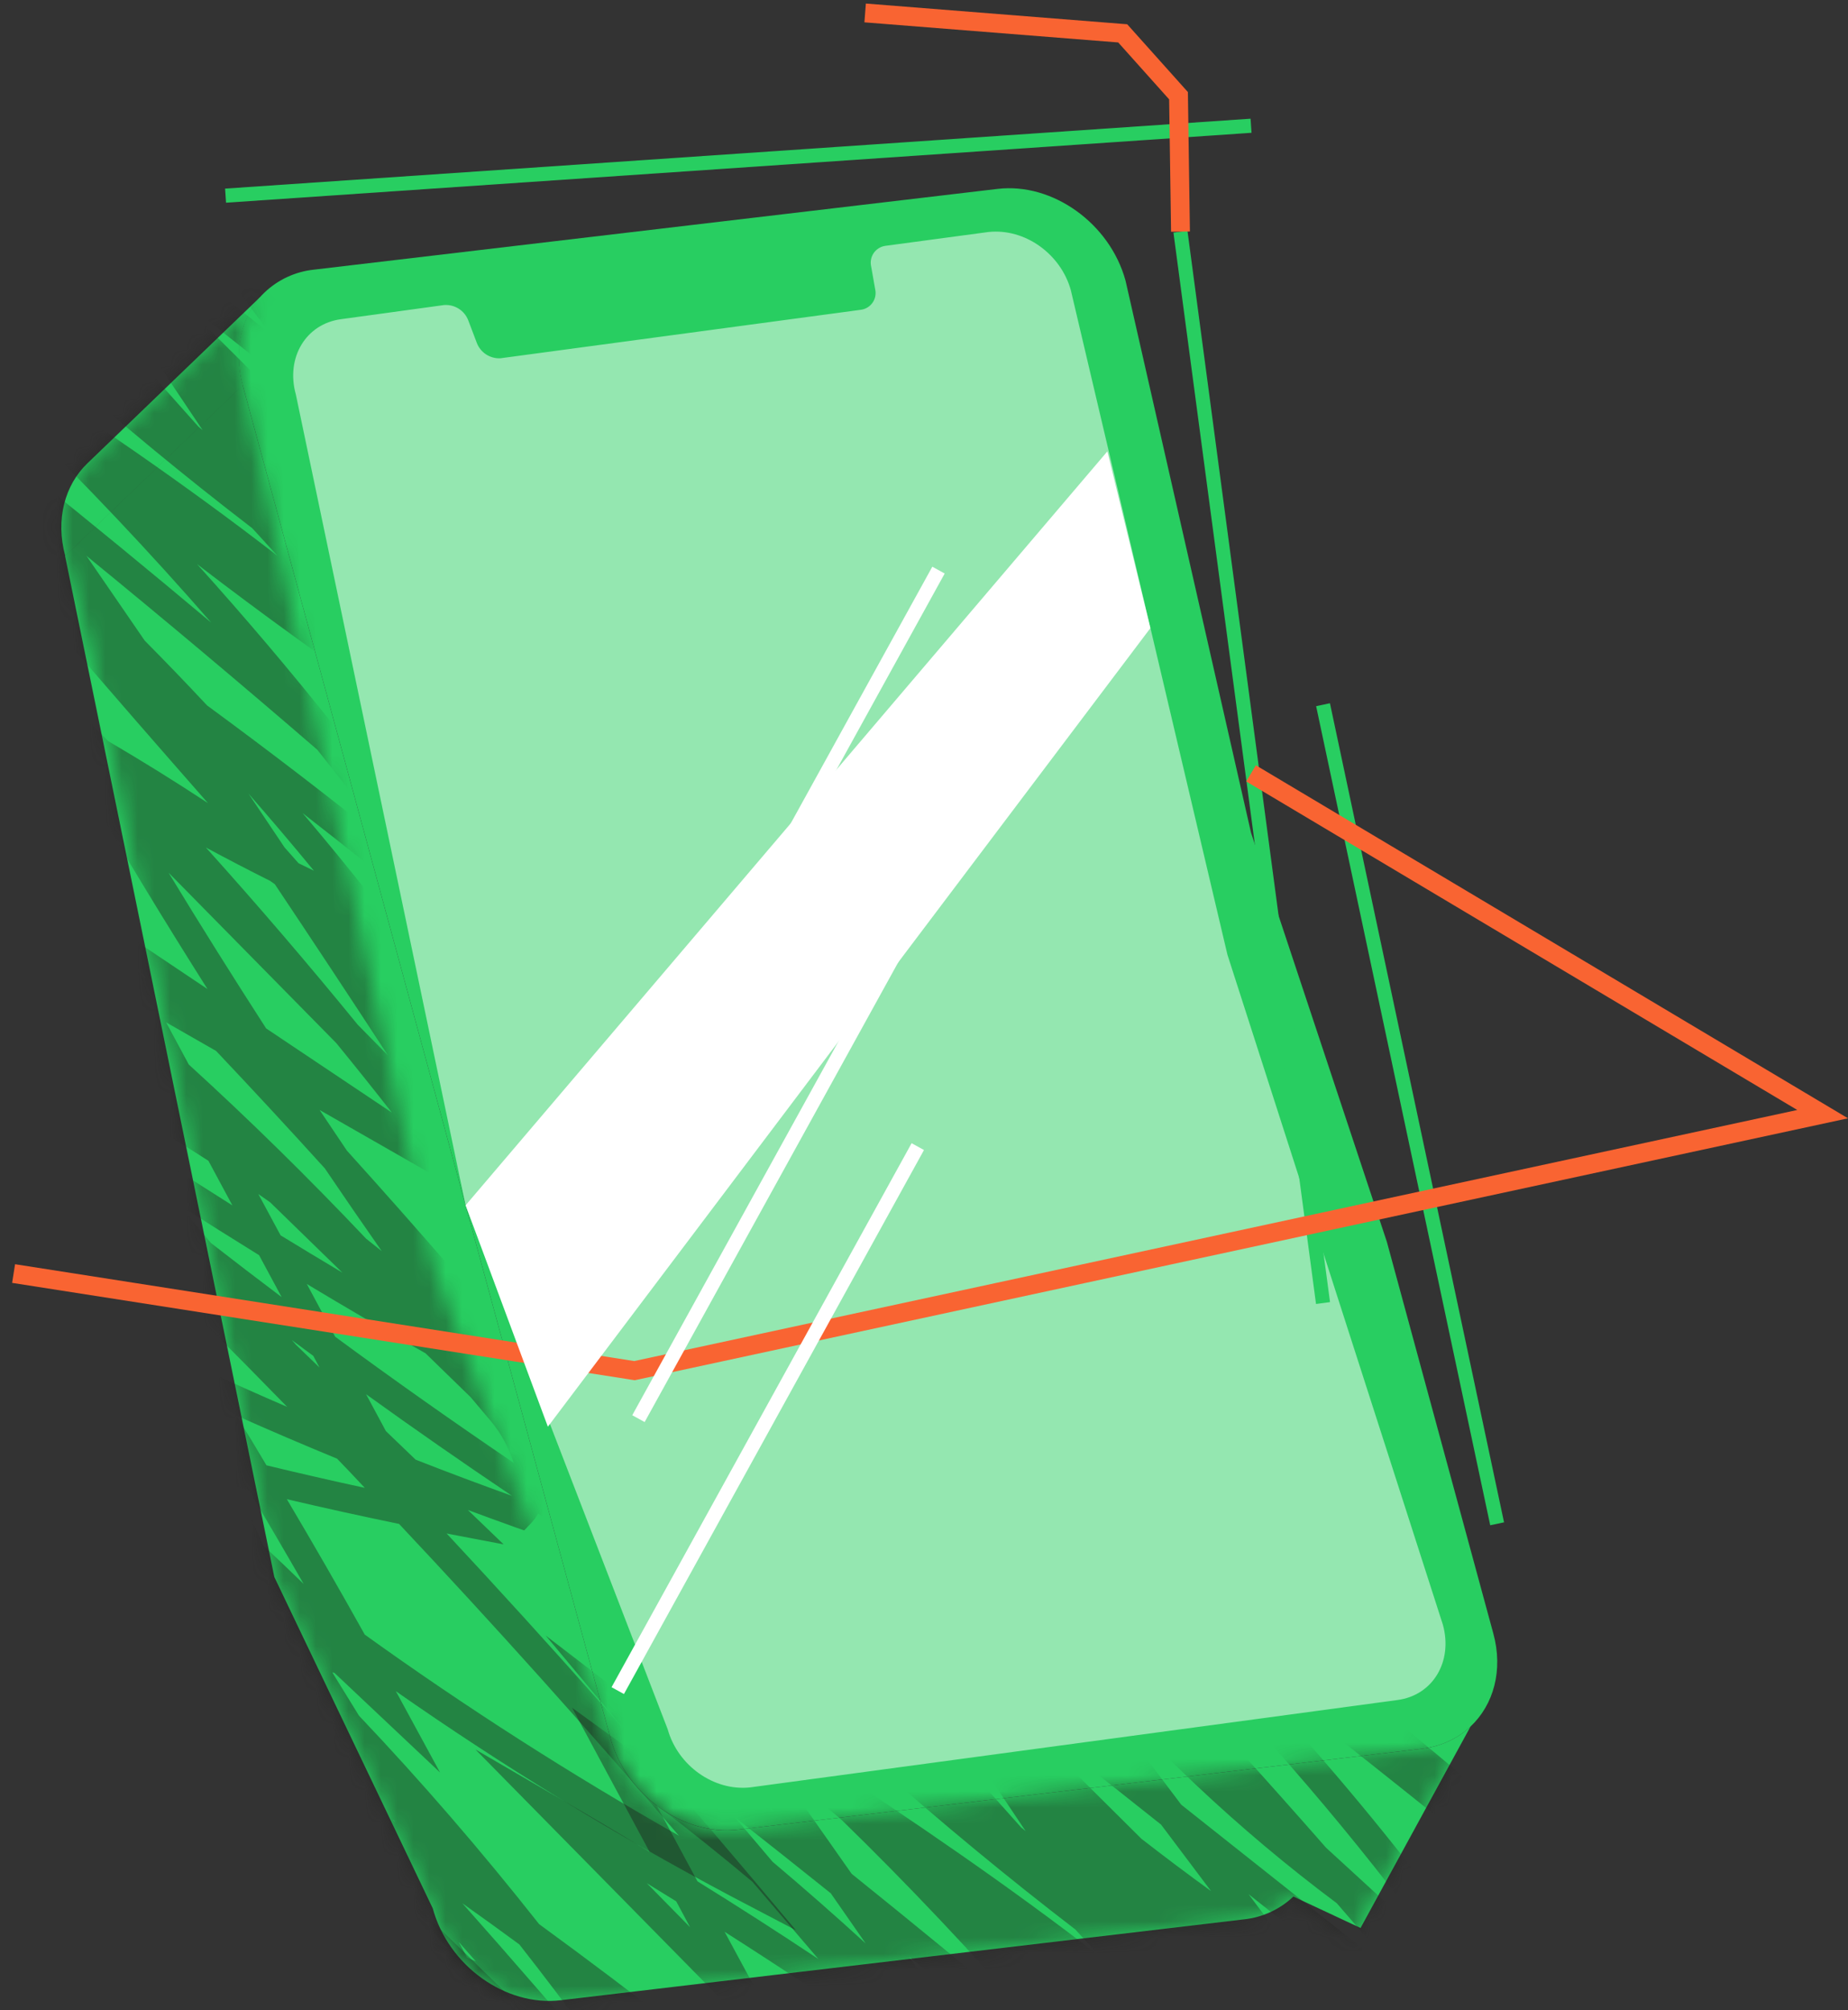 <svg width="114" height="124" viewBox="0 0 114 124" fill="none" xmlns="http://www.w3.org/2000/svg">
<rect x="0" y="0" width="114" height="124" fill="#333333" stroke="none"/>
<path d="M16.32 18.064C16.207 18.172 16.101 18.287 16.001 18.407C15.949 18.465 15.902 18.523 15.856 18.584C15.809 18.642 15.765 18.703 15.725 18.765C15.684 18.826 15.661 18.852 15.632 18.895C15.603 18.939 15.559 19.006 15.53 19.061C15.454 19.18 15.385 19.303 15.324 19.43C15.295 19.482 15.271 19.535 15.245 19.59C15.143 19.81 15.056 20.037 14.987 20.27C14.966 20.331 14.949 20.392 14.934 20.456C14.917 20.511 14.902 20.567 14.891 20.624C14.873 20.685 14.862 20.746 14.85 20.807C14.824 20.922 14.803 21.039 14.789 21.156C14.789 21.223 14.772 21.29 14.766 21.357C14.76 21.423 14.766 21.493 14.745 21.563L14.745 21.74C14.718 22.426 14.797 23.113 14.981 23.774L4.026 34.297C3.413 32.039 4 29.917 5.394 28.578L16.32 18.064Z" fill="#28CE61"/>
<path d="M90.716 106.498L83.93 118.927L79.787 116.988C78.953 117.779 77.881 118.274 76.738 118.395L34.588 123.384C31.191 123.788 27.658 121.254 26.699 117.723L16.923 97.278L4.013 34.289L14.968 23.759L37.651 107.201C38.61 110.732 42.144 113.266 45.541 112.862L87.699 107.873C87.851 107.856 88.001 107.832 88.15 107.8C88.214 107.8 88.275 107.777 88.336 107.759L88.51 107.716C88.565 107.716 88.618 107.687 88.67 107.672L88.818 107.626L88.995 107.562C89.062 107.538 89.129 107.512 89.193 107.483C89.324 107.428 89.452 107.37 89.576 107.303C89.623 107.28 89.669 107.256 89.713 107.23C89.98 107.083 90.232 106.911 90.466 106.716C90.553 106.646 90.637 106.577 90.716 106.498Z" fill="#28CE61"/>
<path d="M90.717 106.497C90.639 106.573 90.554 106.646 90.47 106.715C90.236 106.91 89.984 107.082 89.718 107.23L89.581 107.302C89.456 107.366 89.328 107.427 89.197 107.483C89.133 107.512 89.067 107.538 89 107.561L88.823 107.625L88.674 107.671C88.622 107.686 88.57 107.703 88.514 107.715L88.34 107.759C88.279 107.776 88.218 107.788 88.154 107.799C88.005 107.831 87.855 107.855 87.704 107.872L45.545 112.861C42.148 113.259 38.614 110.731 37.653 107.201L14.969 23.758C14.785 23.096 14.706 22.41 14.734 21.724L14.734 21.547C14.734 21.477 14.734 21.407 14.754 21.34C14.774 21.273 14.769 21.207 14.777 21.14C14.792 21.023 14.812 20.906 14.838 20.791C14.838 20.73 14.862 20.669 14.879 20.608C14.891 20.551 14.905 20.495 14.923 20.439C14.923 20.375 14.955 20.314 14.975 20.253C15.044 20.023 15.13 19.798 15.231 19.579L15.309 19.419C15.37 19.293 15.439 19.169 15.515 19.05C15.545 18.995 15.582 18.94 15.617 18.885C15.652 18.83 15.675 18.798 15.71 18.754C15.745 18.71 15.794 18.632 15.841 18.574C15.887 18.513 15.934 18.455 15.986 18.397C16.086 18.276 16.193 18.162 16.306 18.054C17.141 17.253 18.218 16.753 19.369 16.633L61.542 11.652C64.939 11.251 68.475 13.788 69.434 17.319L77.173 51.364L85.553 76.602L92.121 100.764C92.74 103.031 92.135 105.164 90.717 106.497Z" fill="#28CE61"/>
<mask id="mask0_38_6030" style="mask-type:luminance" maskUnits="userSpaceOnUse" x="3" y="18" width="88" height="106">
<path d="M87.699 107.87L45.543 112.862C42.146 113.263 38.612 110.729 37.651 107.198L26.695 78.041L14.967 23.759C14.351 21.498 14.941 19.379 16.333 18.04L5.395 28.571C4 29.91 3.41 32.029 4.026 34.289L5.598 40.078L16.931 97.266L26.695 117.721C27.657 121.254 31.191 123.785 34.588 123.384L76.746 118.392C77.886 118.27 78.954 117.777 79.786 116.988L83.305 119.522L90.741 106.466C89.908 107.255 88.839 107.748 87.699 107.87Z" fill="white"/>
</mask>
<g mask="url(#mask0_38_6030)">
<g opacity="0.42">
<path d="M-26.483 158.298L-31.737 153.907C-35.639 150.647 -39.451 147.217 -43.174 143.618C-41.541 145.617 -39.903 147.606 -38.261 149.584L-33.629 155.166L-39.44 150.839C-47.193 145.029 -54.234 138.327 -60.418 130.87C-59.427 132.531 -58.335 134.13 -57.149 135.658L-58.456 136.806C-63.844 131.36 -69.531 126.218 -75.491 121.405C-77.589 120.566 -79.692 119.738 -81.8 118.921C-81.323 120.025 -80.867 121.016 -80.437 121.841C-80.309 122.088 -80.178 122.335 -80.05 122.585C-74.86 127.022 -70.493 132.636 -69.635 141.159L-69.345 143.923L-71.152 141.813C-74.381 138.035 -76.964 132.747 -79.478 127.627C-80.143 126.267 -80.78 124.965 -81.422 123.709C-83.813 121.675 -86.382 119.903 -88.849 118.188C-90.793 116.84 -92.627 115.573 -94.318 114.23L-98.386 111.014L-93.499 112.725C-90.653 113.721 -87.805 114.759 -84.955 115.84C-85.121 115.425 -85.293 115.003 -85.461 114.579L-85.856 113.597C-87.484 112.539 -89.095 111.443 -90.692 110.307L-89.709 108.855C-88.824 109.436 -87.943 110.025 -87.065 110.621C-89.149 105.6 -91.514 100.526 -93.824 98.661L-92.731 97.301C-85.531 103.083 -78.465 109.186 -71.533 115.608C-72.695 113.795 -73.816 111.948 -74.895 110.069C-76.929 108.804 -78.984 107.594 -81.059 106.44L-80.225 104.908C-79.062 105.524 -77.906 106.143 -76.755 106.765C-78.105 104.338 -79.394 101.852 -80.62 99.309L-81.666 97.138L-79.841 97.969C-81.538 94.447 -83.139 90.839 -84.644 87.145L-85.99 83.835L-83.27 86.159C-77.104 91.413 -71.02 96.874 -65.018 102.54C-67.73 98.185 -70.265 93.638 -72.623 88.9L-74.015 86.09L-71.373 87.778C-70.385 88.408 -69.399 89.045 -68.415 89.69C-71.321 84.33 -74.062 78.803 -76.639 73.109L-79.475 66.841L-75.165 72.203C-66.57 82.896 -57.755 93.351 -48.722 103.566C-46.74 105.065 -44.771 106.587 -42.814 108.131L-44.633 105.748L-43.363 106.408C-44.293 104.767 -45.197 103.097 -46.075 101.398C-47.092 100.683 -48.104 99.953 -49.111 99.207L-48.129 97.769L-47.786 97.987C-48.283 96.964 -48.771 95.938 -49.239 94.9C-55.717 82.984 -61.088 70.498 -65.285 57.6L-65.974 55.502L-19.282 81.074L-29.453 64.865C-30.197 63.974 -30.933 63.069 -31.661 62.151L-36.601 55.938L-30.435 60.931C-27.587 63.236 -24.758 65.582 -21.947 67.969C-22.683 66.225 -23.409 64.469 -24.123 62.7L-22.572 61.916C-20.869 64.67 -19.137 67.395 -17.376 70.09L-16.998 69.509L-17.312 69.029L-16.905 69.369L-16.803 69.215C-20.554 63.907 -24.273 58.58 -27.959 53.233L-26.593 52.155C-22.116 57.137 -17.582 62.068 -12.991 66.946L-16.301 61.672L-14.848 60.715C-11.618 65.431 -8.422 70.212 -5.258 75.059L-4.474 75.873L-3.875 76.201C-7.49 70.776 -10.655 65.066 -13.34 59.126L-14.136 57.382L-12.293 57.943L-11.561 58.167C-12.694 57.131 -13.822 56.083 -14.944 55.023L-13.781 53.733C-12.323 55.005 -10.893 56.331 -9.492 57.708L-7.836 59.21C-9.638 56.171 -11.447 53.144 -13.264 50.129C-19.552 41.952 -26.298 33.7 -33.501 25.374L-32.234 24.177L-0.821 54.724L5.816 58.516L4.02 55.177L3.898 55.052L3.982 55.107L-2.701 42.699L-2.867 42.583L-2.812 42.493L-5.264 37.933L-21.444 21.483L-15.818 24.758C-14.106 25.754 -12.399 26.769 -10.698 27.803L-15.481 18.911L-12.392 21.155C-11.617 21.718 -10.842 22.291 -10.068 22.872L-12.055 20.498L-17.114 14.457L-10.864 19.243C-8.254 21.244 -5.653 23.268 -3.059 25.316C-4.397 23.415 -5.739 21.522 -7.083 19.635L-9.576 16.148L-9.85 15.889L-8.687 14.59C-5.834 16.977 -3.031 19.465 -0.281 22.055C5.464 25.833 11.361 29.826 17.117 34.286L15.565 32.586C7.175 26.145 -0.747 19.115 -8.141 11.551L-6.958 10.272L3.32 18.859C-5.667 8.543 -14.442 -2.047 -23.005 -12.911L-21.706 -14.073L-10.634 -3.075L-10.297 -3.42C-7.347 -0.817 -4.463 1.899 -1.646 4.728C-3.915 1.095 -6.156 -2.558 -8.371 -6.233L-11.48 -11.406L1.658 0.639L-7.481 -11.499L-3.032 -8.416C16.887 5.393 37.487 19.687 55.667 38.081L54.481 39.36C44.601 30.971 34.465 22.797 24.242 14.93C33.166 24.172 41.058 34.357 47.78 45.306L50.395 49.542L43.747 44.268L42.453 43.611C38.773 41.73 35.147 39.68 31.577 37.46L35.761 43.019L34.451 44.161L25.736 35.513C27.173 37.21 28.593 38.933 29.996 40.682L31.158 42.135L41.279 50.597C42.788 51.858 44.871 53.898 46.219 56.444C47.687 59.193 47.989 61.904 47.126 64.505L46.873 65.26L46.095 65.077C44.194 64.624 42.304 64.129 40.425 63.592L39.673 64.275L38.231 62.95C36.352 62.369 34.484 61.756 32.626 61.111L33.326 62.107L31.763 60.806C29.552 60.007 27.35 59.15 25.155 58.234C25.542 58.745 25.93 59.261 26.317 59.78C33.839 66.303 40.569 73.687 46.368 81.78L48.693 85.026L36.944 78.314L39.728 81.144L33.811 77.18C37.391 82.798 40.932 88.438 44.432 94.098L42.956 95.028C38.067 87.403 32.933 80.058 27.555 72.993L27.116 72.702L19.715 68.468C20.275 69.307 20.837 70.143 21.4 70.976C25.856 75.909 30.229 80.954 34.52 86.113L37.359 89.522L36.276 88.94C39.143 91.986 41.904 95.207 44.56 98.603L47.53 102.418L43.407 99.89C39.98 97.786 36.578 95.61 33.201 93.363C33.07 93.594 32.91 93.806 32.725 93.997L32.335 94.403L31.803 94.215C30.821 93.864 29.84 93.507 28.86 93.142L31.068 95.264L28.183 94.714L27.552 94.592C33.922 101.427 40.151 108.453 46.24 115.669L49.102 119.069L45.168 117.008C37.998 113.208 31.069 108.971 24.419 104.321L24.553 104.565L27.145 109.334L23.19 105.606L20.636 103.197L20.526 103.165L20.502 103.165L22.144 105.829C25.992 109.886 29.696 114.172 33.256 118.688C39.179 123.01 45.002 127.543 50.727 132.288L49.692 133.688C45.748 131.106 41.942 128.319 38.289 125.34C40.033 127.746 41.729 130.204 43.378 132.715L44.624 134.607L42.433 134.025C34.5 131.974 26.645 129.559 18.866 126.781C20.964 130.074 23.086 133.337 25.23 136.568L23.83 137.6L18.552 131.134L16.652 130.492C15.972 130.262 15.292 130.027 14.618 129.783C18.117 134.601 21.739 139.263 25.486 143.769L24.202 144.931C22.846 143.589 21.518 142.214 20.221 140.808L28.406 153.864L23.004 148.343L23.751 149.624L22.182 149.578C13.838 149.327 5.592 147.709 -2.228 144.789L1.326 149.697L-2.844 146.832C-5.447 145.038 -8.01 143.157 -10.533 141.188C-10.954 140.976 -11.378 140.761 -11.8 140.54C-12.962 139.936 -14.111 139.304 -15.246 138.646C-12.78 141.692 -10.896 145.165 -9.687 148.892L-9.213 150.345L-10.71 150.005C-17.684 148.412 -24.263 145.292 -30.432 141.255L-30.749 141.604L-34.294 138.576L-34.904 138.126C-32.386 141.446 -29.964 144.907 -27.64 148.508L-26.001 151.057L-28.744 149.769C-30.875 148.77 -32.971 147.688 -35.032 146.524C-33.482 148.565 -31.958 150.636 -30.458 152.736L-26.483 158.298ZM-29.116 140.026C-23.673 143.545 -17.925 146.323 -11.875 147.918C-13.619 143.359 -16.214 139.826 -19.265 136.722L-19.712 137.178C-20.532 136.403 -21.343 135.608 -22.147 134.792L-22.197 134.792L-22.929 135.374L-23.51 134.702C-25.469 134.578 -27.424 134.406 -29.374 134.185C-28.59 134.95 -27.808 135.718 -27.029 136.487L-28.122 137.835C-30.381 136.367 -32.64 134.909 -34.898 133.462L-34.928 133.462C-33.893 134.624 -32.861 135.786 -31.833 136.949L-29.116 140.026ZM-4.125 142.182C3.751 145.435 12.123 147.326 20.633 147.773C19.471 145.859 18.274 144.002 17.041 142.203C10.798 135.722 4.591 129.132 -1.579 122.431C-2.143 122.12 -2.701 121.809 -3.259 121.489L-2.097 122.535L-5.915 121.344C-7.306 120.91 -8.69 120.455 -10.068 119.978C-4.422 127.754 1.373 135.297 7.318 142.606L6.083 143.827C-1.048 137.864 -8.295 131.808 -15.743 126.142L-4.125 142.182ZM-42.425 141.926C-40.487 143.808 -38.531 145.64 -36.555 147.424C-37.4 146.305 -38.252 145.197 -39.112 144.1C-40.222 143.407 -41.323 142.686 -42.416 141.938L-42.425 141.926ZM-37.929 142.784C-35.616 144.225 -33.263 145.559 -30.871 146.785C-34.056 142.027 -37.5 137.447 -41.187 133.066C-41.574 132.727 -41.962 132.385 -42.349 132.041C-43.238 131.843 -44.128 131.637 -45.011 131.422C-44.671 131.753 -44.334 132.084 -43.997 132.421L-40.963 135.426L-44.932 133.851L-45.371 133.674C-42.837 136.649 -40.354 139.69 -37.921 142.795L-37.929 142.784ZM-9.603 139.701C-8.824 140.09 -8.042 140.462 -7.258 140.822L-19.105 124.471L-19.526 124.273C-17.477 127.344 -15.476 130.464 -13.523 133.633L-12.715 134.944L-14.255 134.961L-15.368 134.961C-13.473 136.598 -11.552 138.178 -9.603 139.701ZM6.435 126.447C10.534 130.733 14.313 135.314 17.742 140.154L12.465 131.727C11.442 130.425 10.435 129.101 9.445 127.754C8.438 127.342 7.435 126.908 6.435 126.453L6.435 126.447ZM-51.096 133.017C-48.399 135.36 -45.587 137.567 -42.669 139.628C-44.709 137.123 -46.783 134.669 -48.89 132.264C-50.407 131.65 -51.924 131.034 -53.441 130.416C-52.666 131.296 -51.884 132.163 -51.096 133.017ZM-77.734 127.278C-75.93 130.968 -74.073 134.723 -71.981 137.847C-73.032 133.598 -75.131 130.181 -77.734 127.284L-77.734 127.278ZM-3.009 134.011C-1.808 134.993 -0.612 135.978 0.58 136.966C-1.689 134.078 -3.937 131.153 -6.165 128.193L-2.716 133.807L-3.009 134.011ZM-17.376 133.215C-16.862 133.215 -16.344 133.215 -15.827 133.215C-18.034 129.675 -20.298 126.2 -22.621 122.788C-25.852 121.238 -29.072 119.629 -32.28 117.959L-32.234 118.025C-27.844 121.573 -23.672 125.381 -19.738 129.428L-20.511 130.344C-19.477 131.324 -18.432 132.283 -17.376 133.22L-17.376 133.215ZM-20.532 133.127L-20.061 133.145C-22.235 131.167 -24.366 129.12 -26.454 127.005L-27.305 126.453L-26.887 127.034C-26.112 127.952 -25.321 128.854 -24.513 129.739C-23.173 130.843 -21.834 131.959 -20.532 133.133L-20.532 133.127ZM-31.467 132.189C-29.367 132.466 -27.26 132.688 -25.146 132.854C-26.034 131.847 -26.924 130.843 -27.817 129.844C-29.973 128.052 -32.067 126.148 -34.099 124.134C-35.732 122.684 -37.271 121.131 -38.705 119.484C-42.489 117.301 -46.309 115.225 -50.166 113.257C-49.265 114.869 -48.337 116.451 -47.382 118.005C-41.96 122.517 -36.655 127.247 -31.467 132.195L-31.467 132.189ZM-54.728 132.102L-54.557 132.279L-54.615 132.206L-54.728 132.102ZM17.338 124.384C25.025 127.197 32.794 129.656 40.646 131.762C37.891 127.678 35.021 123.738 32.036 119.94C30.873 119.086 29.703 118.241 28.523 117.404C30.057 119.13 31.581 120.867 33.094 122.614L35.398 125.273L32.129 124.009C28.482 122.585 24.918 120.958 21.453 119.136C21.787 119.717 22.121 120.327 22.455 120.923L25.901 127.089L21.057 121.946C19.105 119.871 17.167 117.764 15.246 115.625C13.398 114.5 11.573 113.316 9.771 112.074C12.256 116.224 14.779 120.329 17.338 124.389L17.338 124.384ZM-39.356 128.58C-37.822 129.548 -36.29 130.517 -34.762 131.486C-37.821 128.617 -40.92 125.821 -44.061 123.099C-43.77 123.538 -43.456 123.971 -43.154 124.407L-42.678 124.988C-41.566 126.179 -40.458 127.377 -39.356 128.58ZM-70.188 123.555C-67.723 125.657 -65.302 127.826 -62.923 130.062C-63.708 128.636 -64.44 127.16 -65.12 125.633C-66.799 124.938 -68.489 124.245 -70.188 123.555ZM-12.36 126.551C-10.929 127.665 -9.503 128.788 -8.083 129.919C-10.832 126.627 -13.677 123.48 -16.591 120.446L-16.301 120.783L-17.376 121.687C-16.214 122.774 -15.066 123.877 -13.932 124.997L-12.36 126.551ZM-47.594 128.972C-46.737 129.202 -45.877 129.425 -45.014 129.637C-45.752 128.952 -46.481 128.259 -47.202 127.56L-54.226 121.556C-55.938 120.541 -57.654 119.534 -59.375 118.534C-58.881 119.028 -58.39 119.522 -57.901 120.022C-54.374 122.841 -50.934 125.824 -47.583 128.972L-47.594 128.972ZM12.778 127.228C13.296 127.432 13.813 127.627 14.333 127.81C13.217 126.438 12.068 125.105 10.884 123.811L10.216 123.547C11.07 124.788 11.928 126.018 12.79 127.234L12.778 127.228ZM-57.373 125.889C-56.059 126.362 -54.74 126.812 -53.415 127.24C-55.273 125.227 -57.152 123.253 -59.052 121.318C-60.602 120.08 -62.16 118.877 -63.725 117.709C-61.621 120.446 -59.504 123.173 -57.373 125.889ZM2.797 122.774C4.347 123.549 5.901 124.292 7.461 125.003C6.639 123.84 5.831 122.655 5.034 121.446C2.756 120.493 0.486 119.507 -1.777 118.488C-0.233 119.882 1.292 121.311 2.797 122.774ZM-45.61 124.703L-45.24 124.93C-46.228 123.899 -47.23 122.888 -48.245 121.896C-47.375 122.849 -46.497 123.785 -45.61 124.703ZM-17.245 117.264C-14.977 119.562 -12.749 121.931 -10.562 124.372L-14.185 118.488C-15.208 118.087 -16.228 117.68 -17.245 117.264ZM14.429 123.306L14.653 123.39C11.801 118.833 8.997 114.219 6.24 109.546C3.811 107.739 1.432 105.828 -0.897 103.813L-1.768 103.412L14.429 123.306ZM-84.459 112.452C-79.089 115.922 -73.48 119.007 -67.674 121.684C-74.54 115.113 -81.555 108.846 -88.721 102.883C-87.219 105.702 -85.795 109.136 -84.459 112.452ZM28.813 120.748L29.351 120.984L28.296 119.786L28.813 120.748ZM19.825 116.276C22.398 117.71 25.003 119.028 27.639 120.231L20.613 111.938C18.858 110.756 17.094 109.594 15.321 108.451L15.466 108.698C16.263 109.414 17.053 110.147 17.838 110.894L21.958 114.82L17.829 112.786C18.499 113.949 19.165 115.112 19.825 116.276ZM-88.323 116.465L-87.882 116.756C-86.341 117.822 -84.764 118.915 -83.206 120.077C-83.497 119.438 -83.787 118.755 -84.078 118.043C-85.488 117.516 -86.903 116.986 -88.323 116.453L-88.323 116.465ZM-34.605 114.791C-31.294 116.535 -27.97 118.233 -24.632 119.885L-24.922 119.461C-28.735 116.828 -32.606 114.341 -36.546 112.06C-35.901 112.978 -35.254 113.888 -34.605 114.791ZM-22.092 117.38C-21.244 118.132 -20.399 118.892 -19.558 119.662C-21.021 117.984 -22.505 116.337 -24.01 114.722L-22.092 117.38ZM-6.52 114.39C-3.247 115.94 0.046 117.422 3.361 118.836C3.068 118.375 2.777 117.91 2.489 117.441C-1.192 115.892 -4.823 114.194 -8.405 112.347L-6.697 114.233L-6.52 114.39ZM4.654 115.117C5.959 116.291 7.24 117.505 8.495 118.761L1.754 110.493C2.705 112.049 3.667 113.59 4.639 115.117L4.654 115.117ZM-11.858 117.482C-11.015 117.792 -10.169 118.094 -9.321 118.389L-11.977 116.006C-12.601 115.576 -13.223 115.134 -13.839 114.701C-13.192 115.631 -12.537 116.558 -11.872 117.482L-11.858 117.482ZM-10.896 114.634C-9.129 115.845 -7.341 117.007 -5.532 118.121L-7.659 115.797C-9.086 115.117 -10.51 114.425 -11.93 113.722L-10.896 114.634ZM-82.73 116.703L-80.332 117.627C-81.301 116.901 -82.269 116.186 -83.238 115.483C-83.072 115.895 -82.91 116.302 -82.744 116.703L-82.73 116.703ZM-51.619 110.552C-47.89 112.415 -44.191 114.377 -40.524 116.436L-40.385 116.328C-42.343 114.304 -44.315 112.303 -46.298 110.325C-48.861 108.858 -51.408 107.36 -53.938 105.829L-53.084 104.31C-52.607 104.56 -52.131 104.812 -51.657 105.068C-53.232 103.545 -54.813 102.04 -56.402 100.552C-54.936 103.985 -53.346 107.318 -51.633 110.552L-51.619 110.552ZM-56.963 114.812C-56.452 115.239 -55.946 115.669 -55.44 116.108C-55.967 115.445 -56.487 114.778 -57.001 114.105C-62.892 109.345 -69.258 105.203 -75.996 101.744C-75.505 102.694 -75.008 103.633 -74.503 104.568C-73.794 105.171 -73.087 105.777 -72.382 106.387L-72.335 106.355L-72.181 106.559C-71.475 107.175 -70.772 107.791 -70.069 108.416C-70.109 108.145 -70.15 107.875 -70.188 107.605L-70.507 105.327L-58.067 115.957L-56.963 114.812ZM-20.602 113.919C-18.97 114.65 -17.332 115.346 -15.688 116.009L-18.759 111.008C-19.728 110.244 -20.696 109.463 -21.665 108.663C-24.67 107.035 -27.656 105.349 -30.624 103.604L-27.073 107.864C-24.895 109.84 -22.743 111.858 -20.616 113.919L-20.602 113.919ZM-38.775 108.811C-35.055 110.845 -31.406 113.054 -27.811 115.413L-29.032 113.742C-32.181 111.15 -35.384 108.67 -38.638 106.303C-39.582 105.722 -40.522 105.124 -41.46 104.51C-41.018 105.26 -40.575 106.008 -40.129 106.754C-39.684 107.445 -39.234 108.128 -38.775 108.811ZM-64.393 113.635C-63.479 114.152 -62.565 114.673 -61.65 115.198L-68.11 109.677C-68.072 109.88 -68.037 110.081 -67.999 110.284C-66.793 111.385 -65.591 112.501 -64.396 113.635L-64.393 113.635ZM-11.884 108.509C-7.705 110.833 -3.451 112.952 0.879 114.864C0.282 114.12 -0.324 113.391 -0.94 112.676C-6.072 108.555 -11.647 105.02 -17.562 102.136C-15.677 104.267 -13.785 106.391 -11.887 108.509L-11.884 108.509ZM22.502 100.831C28.735 105.31 35.204 109.45 41.881 113.234C36.249 106.662 30.495 100.252 24.617 94.002C22.306 93.526 19.999 93.017 17.695 92.477C19.346 95.261 20.948 98.046 22.502 100.831ZM24.283 112.315L24.373 112.376L24.242 112.237L24.283 112.315ZM-56.887 110.374C-56.112 110.973 -55.337 111.576 -54.563 112.185C-54.95 111.617 -55.342 111.047 -55.739 110.476L-57.774 109.511L-56.887 110.374ZM-16.981 109.189C-15.9 109.756 -14.816 110.315 -13.729 110.865C-15.62 109.407 -17.519 107.986 -19.427 106.602L-19.035 107.239L-18.849 107.515L-16.981 109.189ZM7.58 108.366C8.723 109.213 9.876 110.033 11.038 110.828C10.381 110.069 9.727 109.302 9.076 108.535L7.129 107.602C7.263 107.846 7.429 108.102 7.565 108.355L7.58 108.366ZM-54.554 109.122L-54.263 109.267C-56.117 105.606 -57.829 101.828 -59.398 97.934C-60.702 97.012 -62.01 96.103 -63.324 95.206C-60.54 99.987 -57.622 104.622 -54.569 109.11L-54.554 109.122ZM-30.293 109.139L-30.153 109.215L-31.897 106.812L-32.58 106.169C-31.822 107.144 -31.065 108.13 -30.307 109.128L-30.293 109.139ZM16.146 103.984C17.413 105.313 18.673 106.65 19.924 107.994L19.183 106.64C17.792 105.015 16.422 103.352 15.074 101.651L13.86 101.296L16.146 103.984ZM-60.462 106.358C-59.526 106.783 -58.591 107.212 -57.657 107.646C-60.788 102.919 -63.773 98.027 -66.613 92.971C-67.613 92.302 -68.615 91.641 -69.618 90.986C-66.863 96.283 -63.803 101.416 -60.453 106.358L-60.462 106.358ZM-14.714 97.524C-10.616 100.496 -6.793 103.83 -3.291 107.486C-4.147 105.882 -4.984 104.255 -5.802 102.607L-6.729 101.128C-9.383 99.915 -12.042 98.714 -14.705 97.524L-14.714 97.524ZM13.374 105.138C14.445 105.814 15.511 106.499 16.571 107.192L14.827 105.158C13.576 103.823 12.314 102.5 11.041 101.189C11.822 102.502 12.602 103.819 13.383 105.138L13.374 105.138ZM-37.676 104.847C-36.526 105.56 -35.363 106.256 -34.189 106.934C-36.21 104.369 -38.261 101.842 -40.344 99.352C-42.688 97.415 -45.071 95.555 -47.493 93.773C-46.251 96.086 -44.985 98.377 -43.695 100.645C-41.67 102.005 -39.661 103.409 -37.668 104.856L-37.676 104.847ZM-20.392 98.928C-15.857 100.876 -11.496 103.209 -7.359 105.902C-12.803 100.682 -18.981 96.287 -25.698 92.858C-23.93 94.892 -22.158 96.918 -20.384 98.937L-20.392 98.928ZM-22.098 102.273C-20.337 103.435 -18.561 104.563 -16.769 105.658C-18.328 103.903 -19.885 102.143 -21.438 100.378C-22.244 100.039 -23.052 99.713 -23.862 99.402L-22.098 102.273ZM5.543 104.908L6.357 105.292C5.685 104.484 5.023 103.673 4.357 102.857L5.543 104.908ZM-72.472 101.166L-66.151 103.862C-71.246 99.054 -76.404 94.388 -81.625 89.865C-80.269 93.018 -78.84 96.108 -77.339 99.134C-74.569 100.471 -71.85 101.932 -69.182 103.516L-72.472 101.166ZM0.051 102.328L2.779 103.609C1.952 102.17 1.128 100.725 0.306 99.274C-2.129 97.873 -4.574 96.505 -7.031 95.171L-6.418 96.31C-4.312 98.408 -2.153 100.417 0.059 102.337L0.051 102.328ZM-34.015 99.538C-31.95 100.799 -29.874 102.031 -27.788 103.235C-30.413 100.765 -32.961 98.172 -35.433 95.458L-37.778 92.881L-41.655 89.394L-40.492 88.092C-36.019 92.055 -31.34 95.78 -26.474 99.251L-27.32 97.954L-28.689 95.851L-27.921 96.109L-34.832 84.864L-33.425 83.844C-31.79 85.763 -30.143 87.68 -28.485 89.594C-21.792 92.442 -15.096 95.386 -8.397 98.425L-11.439 93.57C-11.848 93.128 -12.254 92.681 -12.657 92.23C-16.314 90.806 -19.947 89.315 -23.554 87.758L-22.941 86.127C-20.519 86.902 -18.128 87.774 -15.766 88.743L-16.057 88.432L-14.055 89.469L-14.002 89.493L-17.396 84.076L-62.937 59.123C-59.66 68.85 -55.715 78.34 -51.128 87.522L-50.401 88.103C-48.64 89.537 -46.876 90.977 -45.107 92.425L-42.561 94.096C-41.637 94.7 -40.712 95.299 -39.786 95.894L-43.07 91.361L-41.695 90.292L-34.015 99.538ZM9.753 102.874L10.163 103.127C9.446 101.922 8.726 100.718 8.001 99.515L7.036 99.224L9.753 102.874ZM3.651 99.204L3.776 99.28C3.398 98.784 3.022 98.285 2.649 97.783L2.477 97.725C2.872 98.222 3.265 98.728 3.651 99.204ZM11.808 98.864L12.854 99.178L12.505 98.844C12.084 98.632 11.666 98.416 11.244 98.199L11.808 98.864ZM-57.684 96.984C-56.887 97.548 -56.092 98.116 -55.298 98.69C-60.955 92.175 -66.53 85.557 -72.024 78.837C-69.883 83.246 -67.638 87.549 -65.288 91.745C-63.713 92.799 -62.143 93.869 -60.578 94.956L-60.979 93.95L-58.163 96.542L-57.684 96.984ZM16.268 95.354C17.094 96.129 17.915 96.913 18.733 97.707C17.621 95.77 16.486 93.833 15.33 91.896L14.557 91.707C15.142 92.916 15.713 94.134 16.268 95.362L16.268 95.354ZM-25.329 97.001C-24.866 97.164 -24.407 97.331 -23.952 97.501C-25.167 96.108 -26.381 94.712 -27.596 93.311L-25.329 97.001ZM5.264 96.798L6.557 97.225L4.909 96.321L5.264 96.798ZM33.66 91.567C35.729 92.945 37.805 94.301 39.888 95.636C37.939 93.319 35.934 91.095 33.872 88.964L33.291 89.487C33.533 90.155 33.658 90.86 33.66 91.57L33.66 91.567ZM0.533 95.22L0.824 95.322C0.312 94.63 -0.198 93.937 -0.708 93.241L-1.205 92.968C-0.635 93.726 -0.057 94.473 0.524 95.223L0.533 95.22ZM-8.766 91.875C-6.703 92.65 -4.634 93.407 -2.559 94.145C-2.605 94.058 -2.658 93.965 -2.707 93.877C-3.451 92.897 -4.193 91.913 -4.933 90.925L-10.937 87.641C-10.222 89.063 -9.499 90.476 -8.769 91.878L-8.766 91.875ZM25.64 90.039C27.616 90.814 29.6 91.559 31.591 92.273C28.567 90.239 25.564 88.149 22.583 86.003L23.806 88.278L25.64 90.039ZM16.437 90.388C18.458 90.876 20.479 91.339 22.502 91.777C21.946 91.18 21.377 90.58 20.796 89.978C18.715 89.122 16.644 88.235 14.583 87.319C15.213 88.338 15.831 89.361 16.437 90.388ZM20.674 82.454C24.312 85.13 27.984 87.723 31.69 90.234C31.396 89.314 30.932 88.459 30.321 87.711C29.894 87.2 29.467 86.694 29.037 86.189L26.253 83.48C23.801 82.091 21.359 80.665 18.927 79.203L20.674 82.454ZM13.531 89.667L14.054 89.798C13.289 88.542 12.514 87.283 11.729 86.02L11.573 85.947C12.247 87.176 12.9 88.415 13.531 89.667ZM-14.258 85.822L-11.956 89.495C-12.514 88.394 -13.069 87.284 -13.619 86.174L-14.258 85.822ZM8.553 88.348L9.12 88.502C8.165 86.81 7.206 85.119 6.243 83.428C4.796 82.719 3.351 81.995 1.908 81.257C3.147 82.857 4.424 84.407 5.738 85.907C6.671 86.705 7.611 87.519 8.556 88.348L8.553 88.348ZM-12.299 84.907L-7.391 87.589C-8.153 86.549 -8.909 85.502 -9.661 84.448L-9.742 84.413C-10.873 84.012 -12.001 83.603 -13.125 83.187C-12.857 83.762 -12.575 84.338 -12.296 84.907L-12.299 84.907ZM12.95 84.666C14.535 85.39 16.123 86.097 17.716 86.784C14.577 83.564 11.412 80.395 8.219 77.276C9.823 79.74 11.4 82.204 12.95 84.666ZM0.263 83.655L2.509 85.482L2.349 85.326C1.632 84.723 0.913 84.127 0.19 83.538C0.211 83.576 0.234 83.617 0.257 83.655L0.263 83.655ZM18.256 82.951L19.709 84.355L19.326 83.637C18.884 83.315 18.454 82.989 18.009 82.664L18.256 82.951ZM-16.15 82.794L-14.935 83.46C-15.121 83.073 -15.304 82.687 -15.49 82.297L-16.763 81.806L-16.15 82.794ZM-10.297 80.531C-9.759 81.306 -9.219 82.07 -8.679 82.823C-8.954 82.3 -9.229 81.777 -9.504 81.254L-10.297 80.531ZM-14.287 80.766L-13.813 80.941L-14.488 80.345C-14.426 80.487 -14.365 80.627 -14.296 80.766L-14.287 80.766ZM-0.478 78.043C1.211 78.938 2.904 79.81 4.601 80.659L-5.183 64.801C-6.345 63.482 -7.524 62.199 -8.719 60.951C-9.449 60.695 -10.172 60.445 -10.919 60.204C-7.981 66.45 -4.489 72.42 -0.487 78.043L-0.478 78.043ZM-22.56 72.574L-17.62 80.452L-17.356 79.714L-16.597 79.964C-17.02 79.065 -17.437 78.163 -17.85 77.259C-19.45 75.742 -21.02 74.18 -22.56 72.574ZM13.014 76.675C14.461 77.8 15.914 78.912 17.373 80.011L15.981 77.424C14.348 76.413 12.709 75.383 11.064 74.335L13.014 76.675ZM32.419 73.737L42.474 79.485C39.078 75.053 35.389 70.853 31.431 66.914C32.218 68.059 32.993 69.216 33.756 70.386L32.385 71.453C29.696 68.485 27.008 65.501 24.321 62.5C26.239 65.425 28.146 68.36 30.042 71.305L32.419 73.737ZM-16.399 76.242C-15.493 77.1 -14.578 77.941 -13.653 78.764C-14.376 77.712 -15.096 76.655 -15.813 75.594L-17.265 74.306C-16.981 74.937 -16.69 75.585 -16.399 76.227L-16.399 76.242ZM17.309 76.201C18.576 76.976 19.848 77.744 21.124 78.505L16.664 74.164L15.937 73.655L17.309 76.201ZM22.583 76.407C22.906 76.66 23.228 76.916 23.548 77.174C22.368 75.487 21.198 73.786 20.038 72.072C17.817 69.621 15.582 67.206 13.331 64.827L10.245 63.063L11.645 65.664C15.378 69.066 19.02 72.642 22.571 76.393L22.583 76.407ZM7.269 69.788C9.611 71.338 11.967 72.86 14.336 74.356L12.857 71.604C10.248 69.92 7.592 68.364 4.889 66.934L7.269 69.788ZM-15.476 72.955L-14.023 74.036L-14.057 73.984L-15.685 71.499C-16.15 71.174 -16.615 70.848 -17.079 70.529C-16.559 71.328 -16.025 72.133 -15.487 72.941L-15.476 72.955ZM-22.63 69.959C-21.7 70.953 -20.76 71.93 -19.811 72.891C-20.005 72.457 -20.198 72.024 -20.392 71.592L-20.721 71.302C-21.352 70.856 -21.988 70.409 -22.63 69.959ZM-10.669 72.339L-9.797 72.848C-11.177 71.41 -12.55 69.963 -13.918 68.506L-10.669 72.339ZM5.65 70.793L6.266 71.29L6.095 71.087L5.65 70.793ZM16.402 63.427L24.175 68.631C23.048 67.192 21.905 65.763 20.747 64.345L10.396 53.828C12.366 57.068 14.372 60.269 16.414 63.432L16.402 63.427ZM2.053 63.543C4.835 64.88 7.571 66.345 10.262 67.939L0.504 58.446C-1.09 57.173 -2.7 55.931 -4.326 54.721L-3.936 54.125L-13.793 44.535L2.053 63.543ZM-0.519 64.453C0.324 65.049 1.17 65.641 2.021 66.228L0.969 64.958C0.415 64.695 -0.143 64.435 -0.705 64.179L-0.519 64.453ZM22.034 63.174L23.928 65.098C21.621 61.564 19.296 58.046 16.954 54.543L16.664 54.337C15.333 53.671 14.012 52.984 12.7 52.277C15.885 55.814 19 59.449 22.045 63.18L22.034 63.174ZM-18.977 63.101L-18.152 64.278L-18.434 63.665L-18.977 63.101ZM43.564 62.639C44.261 62.833 44.96 63.011 45.662 63.174C46.176 60.779 45.813 56.673 40.14 51.925L36.653 49.019L37.633 50.048L42.053 54.674L36.575 51.408L35.035 50.49C35.616 51.245 36.197 52.007 36.778 52.765C39.377 55.815 41.791 59.017 44.008 62.354L43.564 62.639ZM5.732 60.477C6.437 61.07 7.139 61.67 7.839 62.276L7.376 61.404L5.732 60.477ZM39.792 61.593C40.421 61.787 41.052 61.967 41.683 62.134C39.618 59.363 37.537 56.609 35.439 53.872C34.811 53.132 34.175 52.404 33.529 51.687L28.738 46.68L28.572 46.517C32.268 51.62 36.008 56.645 39.792 61.593ZM-2.678 61.416C-2.318 61.567 -1.96 61.706 -1.603 61.875L-7.705 54.546C-5.996 56.842 -4.321 59.132 -2.678 61.416ZM7.077 57.173L12.799 61.009C10.218 56.929 7.7 52.788 5.244 48.586L3.593 46.918C2.545 46.25 1.499 45.567 0.455 44.87L7.077 57.173ZM8.675 60.143L9.053 60.358L8.472 59.754L8.675 60.143ZM30.894 58.626C32.32 59.159 33.754 59.666 35.197 60.149C32.222 57.423 29.225 54.725 26.207 52.056C27.34 53.594 28.459 55.152 29.563 56.729L30.894 58.626ZM22.94 55.369C24.504 56.068 26.077 56.736 27.66 57.374C24.696 54.915 21.698 52.509 18.666 50.156C20.113 51.858 21.538 53.596 22.94 55.369ZM20.834 45.044C25.158 48.781 29.445 52.574 33.695 56.423C30.539 52.202 27.416 47.927 24.324 43.597C20.211 40.801 16.155 37.868 12.157 34.798C15.127 38.091 18.019 41.507 20.834 45.044ZM18.419 53.25L19.363 53.709C18.036 52.096 16.692 50.511 15.33 48.955C16.072 50.056 16.812 51.16 17.55 52.268C17.839 52.597 18.128 52.925 18.419 53.25ZM12.776 43.516C16.65 46.358 20.471 49.291 24.239 52.318C22.707 50.256 21.151 48.233 19.573 46.247C14.861 42.179 10.115 38.192 5.334 34.286C6.533 36.03 7.731 37.773 8.928 39.517C10.226 40.827 11.509 42.159 12.776 43.516ZM6.673 45.715C8.767 46.942 10.819 48.216 12.828 49.539C9.891 46.194 6.962 42.83 4.04 39.447C0.703 37.136 -2.666 34.901 -6.066 32.74L-3.834 36.887L1.786 42.597L-0.83 38.012L3.898 42.85C4.832 43.799 5.759 44.758 6.679 45.727L6.673 45.715ZM42.529 41.089L43.482 41.845C33.82 27.135 22.592 14.509 10.044 4.286L10.753 3.371C7.313 0.912 3.871 -1.509 0.428 -3.894L8.696 7.09L9.521 7.846C8.905 6.927 8.301 6 7.719 5.059L3.686 -1.476L9.088 3.995C16.539 11.522 23.876 19.397 31.022 27.55L35.282 31.453L34.86 31.973C37.447 34.984 40.005 38.026 42.535 41.101L42.529 41.089ZM-21.037 37.486C-19.923 38.842 -18.825 40.204 -17.742 41.572L-17.219 41.197L-21.037 37.486ZM22.879 37.942C23.039 38.113 23.196 38.279 23.353 38.45L23.03 38.05L22.879 37.942ZM1.765 29.157C5.541 32.187 9.295 35.27 13.028 38.404C9.208 34.022 5.262 29.846 1.19 25.877C-0.002 24.85 -1.186 23.816 -2.364 22.773L-3.018 22.349C-1.42 24.608 0.175 26.877 1.765 29.157ZM28.514 33.417C30.924 35.027 33.361 36.553 35.825 37.994L26.253 30.416L28.514 33.417ZM22.098 24.895L35.802 35.76C34.446 34.156 33.077 32.561 31.696 30.977C25.621 26.434 20.085 21.212 15.196 15.413L14.438 14.715L22.098 24.895ZM-7.74 29.625C-5.241 31.175 -2.754 32.772 -0.281 34.417C-1.637 32.831 -2.993 31.243 -4.349 29.654C-6.298 28.019 -8.275 26.441 -10.28 24.918L-7.74 29.625ZM-3.111 28.405C-1.174 30.038 0.741 31.72 2.634 33.45C1.917 32.411 1.2 31.381 0.481 30.36C-1.491 28.778 -3.468 27.208 -5.45 25.65L-3.111 28.405ZM-10.878 29.742L-8.205 32.456L-9.077 30.86C-9.661 30.483 -10.262 30.111 -10.878 29.742ZM19.634 26.998C21.053 28.103 22.487 29.179 23.934 30.227L20.84 26.121L10.465 17.894L19.634 26.998ZM12.253 26.327L12.497 26.531C11.096 24.454 9.705 22.366 8.324 20.268C7.516 19.317 6.706 18.37 5.894 17.426C4.643 16.221 3.403 14.999 2.175 13.759L2.466 13.469C-0.051 10.57 -2.579 7.703 -5.119 4.867L-11.916 -1.883C-4.035 7.747 4.02 17.15 12.25 26.327L12.253 26.327ZM4.183 10.679L16.678 20.591L7.4 8.267L-3.704 -1.904C-1.112 2.324 1.517 6.518 4.183 10.679ZM16.463 14.207L16.96 14.663L15.984 13.628L16.463 14.207Z" fill="#1D1D1B"/>
</g>
<g opacity="0.42">
<path d="M24.282 244.74L19.031 240.346C15.131 237.085 11.319 233.656 7.593 230.056C9.226 232.059 10.864 234.048 12.507 236.022L17.139 241.604L11.327 237.28C3.576 231.469 -3.465 224.767 -9.65 217.311C-8.658 218.971 -7.566 220.569 -6.381 222.097L-7.686 223.259C-13.073 217.813 -18.76 212.671 -24.72 207.858C-26.818 207.021 -28.922 206.194 -31.032 205.376C-30.555 206.478 -30.099 207.472 -29.669 208.282C-29.538 208.529 -29.41 208.776 -29.282 209.026C-24.093 213.466 -19.725 219.078 -18.868 227.604L-18.577 230.367L-20.385 228.257C-23.616 224.48 -26.196 219.191 -28.71 214.071C-29.378 212.708 -30.015 211.406 -30.654 210.151C-33.045 208.117 -35.617 206.344 -38.081 204.63C-40.028 203.284 -41.859 202.014 -43.55 200.675L-47.619 197.458L-42.731 199.169C-39.883 200.167 -37.034 201.204 -34.185 202.282L-34.708 201.018C-34.836 200.692 -34.969 200.367 -35.1 200.035C-36.727 198.974 -38.34 197.877 -39.938 196.746L-38.953 195.293C-38.07 195.874 -37.188 196.463 -36.309 197.06C-38.395 192.038 -40.758 186.968 -43.068 185.102L-41.975 183.742C-34.776 189.527 -27.711 195.629 -20.78 202.049C-21.93 200.236 -23.05 198.39 -24.139 196.51C-26.183 195.253 -28.241 194.043 -30.314 192.881L-29.48 191.35C-28.318 191.962 -27.161 192.58 -26.01 193.204C-27.347 190.767 -28.63 188.274 -29.858 185.727L-30.904 183.556L-29.076 184.387C-30.775 180.865 -32.376 177.257 -33.88 173.563L-35.228 170.253L-32.508 172.578C-26.342 177.835 -20.258 183.295 -14.256 188.958C-16.968 184.605 -19.502 180.058 -21.858 175.318L-23.25 172.508L-20.608 174.196C-19.62 174.83 -18.634 175.467 -17.65 176.108C-20.556 170.75 -23.297 165.223 -25.874 159.527L-28.71 153.259L-24.401 158.623C-15.807 169.317 -6.992 179.772 2.043 189.987C4.023 191.486 5.991 193.008 7.948 194.552L6.129 192.169L7.399 192.829C6.471 191.184 5.568 189.514 4.69 187.819C3.675 187.102 2.665 186.368 1.66 185.616L2.645 184.178L2.985 184.393C2.487 183.374 2.002 182.346 1.532 181.31C-4.948 169.397 -10.322 156.916 -14.521 144.021L-15.209 141.923L31.48 167.495L21.309 151.286C20.565 150.391 19.829 149.485 19.101 148.569L14.161 142.359L20.327 147.349C23.171 149.652 26 151.999 28.815 154.39C28.077 152.646 27.352 150.889 26.639 149.118L28.187 148.334C29.894 151.088 31.627 153.813 33.386 156.508L33.764 155.927L33.447 155.447L33.854 155.787L33.959 155.63C30.22 150.336 26.51 145.017 22.829 139.674L24.195 138.596C28.676 143.583 33.21 148.514 37.797 153.39L34.49 148.113L35.943 147.157C39.175 151.874 42.371 156.656 45.533 161.503L46.317 162.314L46.913 162.645C43.3 157.221 40.135 151.51 37.451 145.57L36.652 143.827L38.498 144.387L39.227 144.611C38.097 143.571 36.971 142.523 35.847 141.467L37.01 140.177C38.465 141.45 39.894 142.775 41.299 144.152C41.851 144.655 42.4 145.155 42.952 145.652C41.151 142.614 39.342 139.587 37.527 136.571C31.233 128.392 24.484 120.137 17.282 111.807L18.549 110.612L49.932 141.153L56.587 144.934L54.794 141.604L54.675 141.479L54.759 141.534L48.075 129.129L47.91 129.009L47.962 128.919L45.512 124.363L29.326 107.913L34.952 111.188C36.661 112.181 38.367 113.196 40.07 114.23L35.289 105.341L38.376 107.581C39.154 108.163 39.927 108.718 40.7 109.299L38.713 106.928L33.662 100.889L39.913 105.675C42.52 107.672 45.122 109.695 47.718 111.743C46.379 109.842 45.038 107.95 43.693 106.065L41.197 102.563L40.927 102.304L42.089 101.008C44.941 103.403 47.741 105.895 50.49 108.485C56.235 112.263 62.128 116.256 67.888 120.716L66.33 119.016C57.942 112.569 50.021 105.535 42.627 97.969L43.809 96.69L54.091 105.286C45.1 94.974 36.326 84.385 27.769 73.519L29.068 72.356L40.139 83.355L40.485 83.003C43.432 85.607 46.312 88.319 49.127 91.14C46.857 87.51 44.616 83.856 42.406 80.179L39.294 75.012L52.431 87.054L43.295 74.913L47.744 77.999C67.664 91.808 88.261 106.088 106.426 124.494L105.24 125.769C95.36 117.383 85.227 109.206 75.019 101.34C83.941 110.583 91.833 120.768 98.556 131.715L101.172 135.955L94.494 130.695L93.204 130.038C89.523 128.157 85.897 126.106 82.327 123.883L86.512 129.442L85.201 130.587L76.483 121.934C77.923 123.633 79.344 125.358 80.746 127.109L81.909 128.562L92.027 137.024C93.535 138.288 95.619 140.325 96.967 142.871C98.42 145.62 98.737 148.334 97.871 150.932L97.618 151.69L96.842 151.504C94.942 151.051 93.051 150.557 91.17 150.022L90.42 150.705L88.99 149.38C87.115 148.808 85.253 148.198 83.405 147.549L84.103 148.546L82.542 147.241C80.322 146.445 78.119 145.588 75.934 144.669C76.322 145.183 76.709 145.698 77.097 146.215C84.612 152.739 91.335 160.123 97.127 168.216L99.452 171.465L87.706 164.752L90.49 167.579L84.579 163.607C88.159 169.225 91.7 174.865 95.2 180.528L93.727 181.458C88.833 173.831 83.7 166.485 78.326 159.42L77.89 159.129L70.486 154.895C71.043 155.736 71.605 156.573 72.171 157.406C76.627 162.334 81 167.38 85.291 172.543L88.119 175.951L87.035 175.37C89.904 178.414 92.665 181.634 95.319 185.032L98.295 188.842L94.174 186.311C90.751 184.207 87.35 182.031 83.972 179.784C83.84 180.014 83.68 180.227 83.495 180.418L83.106 180.822L82.574 180.633C81.592 180.284 80.61 179.927 79.628 179.56L81.839 181.682L78.951 181.133L78.323 181.013C84.692 187.848 90.921 194.873 97.008 202.087L99.873 205.484L95.938 203.424C88.769 199.623 81.84 195.385 75.19 190.734C75.234 190.815 75.277 190.896 75.324 190.978L77.913 195.746L73.973 192.033C73.122 191.234 72.272 190.431 71.421 189.624L71.308 189.594L71.288 189.594L72.927 192.256C76.774 196.325 80.479 200.611 84.042 205.115C89.964 209.45 95.784 213.987 101.503 218.723L100.469 220.124C96.521 217.539 92.711 214.751 89.054 211.769C90.798 214.172 92.494 216.63 94.142 219.145L95.386 221.033L93.195 220.452C85.262 218.399 77.406 215.984 69.628 213.208C71.73 216.511 73.856 219.777 76.007 223.006L74.603 224.041L69.323 217.564L67.423 216.921C66.746 216.692 66.066 216.454 65.389 216.21C68.891 221.028 72.515 225.693 76.26 230.207L74.972 231.37C73.616 230.027 72.29 228.652 70.994 227.243L79.177 240.302L73.775 234.781L74.522 236.066L72.953 236.019C64.609 235.766 56.364 234.149 48.543 231.23L52.088 236.127L47.921 233.273C45.314 231.479 42.751 229.599 40.232 227.633C39.808 227.42 39.387 227.203 38.965 226.985C37.803 226.38 36.653 225.748 35.516 225.087C37.981 228.125 39.868 231.589 41.084 235.307L41.557 236.76L40.061 236.417C33.087 234.828 26.505 231.704 20.336 227.667L20.019 228.042L16.477 225.009C16.273 224.86 16.067 224.718 15.867 224.558C18.385 227.881 20.806 231.342 23.131 234.944L24.77 237.492L22.027 236.202C19.896 235.204 17.8 234.123 15.739 232.959C17.288 234.999 18.813 237.069 20.312 239.169L24.282 244.74ZM21.667 226.467C27.109 229.983 32.854 232.762 38.907 234.357C37.164 229.798 34.566 226.267 31.515 223.163L31.067 223.62C30.248 222.845 29.437 222.048 28.635 221.231L28.585 221.231L27.853 221.827L27.272 221.155C25.312 221.031 23.357 220.859 21.408 220.638C22.193 221.399 22.974 222.167 23.753 222.94L22.66 224.285C20.411 222.809 18.152 221.344 15.884 219.891L15.855 219.891C16.893 221.054 17.925 222.216 18.95 223.378L21.667 226.467ZM46.657 228.624C54.533 231.879 62.905 233.769 71.415 234.214C70.253 232.3 69.056 230.444 67.824 228.644C61.57 222.154 55.357 215.561 49.182 208.863C48.621 208.555 48.062 208.243 47.506 207.925L48.668 208.968L44.847 207.78C43.458 207.346 42.074 206.889 40.694 206.411C46.34 214.189 52.137 221.733 58.086 229.042L56.851 230.262C49.72 224.294 42.473 218.238 35.034 212.571L46.657 228.624ZM8.361 228.371C10.298 230.248 12.254 232.08 14.23 233.866C13.382 232.75 12.528 231.642 11.67 230.541C10.555 229.844 9.449 229.119 8.355 228.368L8.361 228.371ZM12.856 229.242C15.167 230.684 17.519 232.018 19.912 233.244C16.729 228.484 13.286 223.903 9.598 219.522C9.206 219.182 8.814 218.842 8.436 218.496C7.547 218.299 6.661 218.095 5.774 217.878L6.791 218.877L9.822 221.885L5.856 220.307L5.417 220.133C7.937 223.081 10.415 226.112 12.85 229.225L12.856 229.242ZM41.174 226.154C41.95 226.54 42.734 226.915 43.516 227.275L31.663 210.898L31.244 210.7C33.29 213.771 35.29 216.891 37.245 220.06L38.053 221.373L36.513 221.391L35.403 221.391C37.297 223.03 39.219 224.611 41.168 226.136L41.174 226.154ZM57.212 212.897C61.308 217.18 65.086 221.756 68.515 226.589L63.235 218.162C62.212 216.86 61.206 215.535 60.216 214.187C59.209 213.771 58.205 213.335 57.206 212.879L57.212 212.897ZM-0.325 219.467C2.37 221.812 5.183 224.018 8.102 226.078C6.054 223.565 3.977 221.106 1.869 218.7C0.352 218.086 -1.165 217.469 -2.682 216.849C-1.903 217.724 -1.118 218.591 -0.325 219.45L-0.325 219.467ZM-26.966 213.731C-25.159 217.418 -23.302 221.173 -21.213 224.3C-22.265 220.022 -24.36 216.608 -26.966 213.713L-26.966 213.731ZM47.759 220.461C48.962 221.431 50.158 222.409 51.347 223.393C49.081 220.508 46.834 217.585 44.606 214.623L48.055 220.234L47.759 220.461ZM33.392 219.665C33.909 219.665 34.426 219.665 34.941 219.665C32.736 216.125 30.472 212.648 28.15 209.232C24.918 207.683 21.698 206.073 18.488 204.403L18.537 204.47C22.927 208.017 27.1 211.826 31.032 215.875L30.262 216.788C31.291 217.758 32.34 218.712 33.392 219.647L33.392 219.665ZM30.239 219.577L30.71 219.598C28.536 217.608 26.4 215.556 24.302 213.44L23.454 212.888L23.869 213.469C24.644 214.388 25.436 215.289 26.246 216.175C27.595 217.273 28.931 218.389 30.239 219.56L30.239 219.577ZM19.304 218.642C21.404 218.917 23.511 219.138 25.624 219.304C24.737 218.299 23.847 217.296 22.954 216.297C20.798 214.493 18.703 212.583 16.669 210.566C15.037 209.115 13.499 207.562 12.063 205.917C8.279 203.73 4.459 201.649 0.602 199.675C1.503 201.285 2.432 202.867 3.389 204.42C8.807 208.932 14.112 213.667 19.304 218.624L19.304 218.642ZM-3.943 218.552L-3.772 218.729C-3.793 218.706 -3.812 218.682 -3.83 218.656L-3.943 218.552ZM68.123 210.834C75.81 213.647 83.58 216.106 91.431 218.212C88.665 214.111 85.789 210.165 82.804 206.376C81.641 205.522 80.47 204.677 79.29 203.842C80.825 205.564 82.348 207.3 83.861 209.049L86.166 211.708L82.888 210.433C79.24 209.01 75.674 207.383 72.209 205.559L73.211 207.347L76.661 213.513L71.817 208.369C69.864 206.295 67.927 204.188 66.005 202.049C64.159 200.924 62.334 199.741 60.53 198.501C63.023 202.655 65.549 206.76 68.106 210.816L68.123 210.834ZM11.42 215.007C12.955 215.975 14.485 216.944 16.012 217.912C12.951 215.045 9.851 212.25 6.713 209.526C7.003 209.965 7.314 210.398 7.62 210.831C7.776 211.025 7.936 211.22 8.096 211.412C9.2 212.603 10.308 213.802 11.42 215.007ZM-19.417 209.985C-16.957 212.083 -14.535 214.251 -12.152 216.489C-12.927 215.065 -13.659 213.588 -14.349 212.06L-19.417 209.985ZM38.41 212.981C39.844 214.095 41.27 215.218 42.688 216.349C39.939 213.057 37.091 209.907 34.176 206.873L34.467 207.21L33.389 208.114C34.551 209.204 35.699 210.308 36.833 211.424L38.41 212.981ZM3.185 215.399C4.057 215.631 4.903 215.852 5.766 216.067C5.029 215.381 4.3 214.688 3.577 213.987L-3.443 207.992C-5.158 206.975 -6.874 205.967 -8.592 204.97C-8.101 205.461 -7.607 205.958 -7.119 206.454C-3.603 209.271 -0.168 212.253 3.185 215.399ZM63.558 213.655C64.075 213.849 64.594 214.043 65.115 214.236C63.984 212.859 62.83 211.52 61.652 210.22L60.983 209.959C61.836 211.209 62.694 212.444 63.558 213.664L63.558 213.655ZM-6.611 212.31C-5.297 212.781 -3.979 213.23 -2.656 213.658C-4.51 211.647 -6.388 209.673 -8.29 207.736C-9.84 206.502 -11.398 205.299 -12.963 204.127C-10.859 206.874 -8.742 209.604 -6.611 212.319L-6.611 212.31ZM53.565 209.192C55.114 209.967 56.67 210.711 58.231 211.424C57.408 210.261 56.598 209.075 55.802 207.864C53.524 206.915 51.253 205.933 48.991 204.92C50.535 206.309 52.059 207.736 53.565 209.201L53.565 209.192ZM5.158 211.13L5.53 211.36C4.54 210.325 3.538 209.313 2.523 208.323C3.392 209.276 4.271 210.212 5.158 211.13ZM33.523 203.691C35.793 205.99 38.021 208.36 40.206 210.799L36.586 204.906C35.56 204.505 34.543 204.109 33.523 203.691ZM65.197 209.735L65.418 209.819C62.57 205.263 59.767 200.648 57.008 195.973C54.579 194.165 52.199 192.255 49.868 190.242L48.996 189.841L65.197 209.735ZM-33.691 198.879C-28.321 202.348 -22.712 205.431 -16.906 208.105C-23.77 201.534 -30.786 195.268 -37.954 189.307C-36.451 192.14 -35.027 195.566 -33.691 198.879ZM79.584 207.178L80.119 207.411L79.067 206.216L79.584 207.178ZM70.596 202.703C73.165 204.138 75.769 205.455 78.407 206.652L71.381 198.364C69.626 197.185 67.863 196.022 66.092 194.877C66.141 194.959 66.185 195.04 66.234 195.121C67.031 195.842 67.821 196.575 68.606 197.321L72.735 201.247L68.603 199.213C69.277 200.377 69.941 201.541 70.596 202.703ZM-37.556 202.895C-37.407 202.994 -37.265 203.098 -37.114 203.185C-35.574 204.252 -33.993 205.344 -32.438 206.507C-32.729 205.865 -33.019 205.185 -33.31 204.473C-34.722 203.944 -36.137 203.418 -37.556 202.895ZM16.166 201.218C19.473 202.962 22.796 204.661 26.136 206.315L25.845 205.891C22.033 203.255 18.162 200.768 14.222 198.489C14.858 199.408 15.509 200.314 16.166 201.218ZM28.676 203.807C29.526 204.561 30.371 205.321 31.21 206.088C29.747 204.411 28.263 202.764 26.758 201.148L28.676 203.807ZM44.237 200.817C47.509 202.367 50.802 203.85 54.117 205.266C53.826 204.804 53.535 204.336 53.245 203.871C49.564 202.321 45.934 200.622 42.354 198.774L44.059 200.66L44.237 200.817ZM55.407 201.544C56.711 202.717 57.992 203.933 59.251 205.19L52.524 196.923C53.475 198.479 54.436 200.019 55.407 201.544ZM38.899 203.923C39.741 204.234 40.587 204.534 41.435 204.827L38.779 202.444C38.156 202.016 37.534 201.581 36.914 201.14C37.574 202.062 38.236 202.99 38.899 203.923ZM39.86 201.073C41.627 202.287 43.415 203.45 45.225 204.56C44.513 203.781 43.807 203.005 43.098 202.235C41.668 201.557 40.244 200.866 38.826 200.163L39.86 201.073ZM-31.976 203.142C-31.177 203.45 -30.375 203.758 -29.579 204.069C-30.547 203.342 -31.516 202.627 -32.485 201.924C-32.304 202.325 -32.139 202.732 -31.976 203.13L-31.976 203.142ZM-0.863 196.981C2.866 198.841 6.564 200.802 10.229 202.863L10.368 202.755C8.408 200.733 6.437 198.733 4.455 196.755C1.896 195.284 -0.65 193.785 -3.182 192.256L-2.327 190.739C-1.851 190.985 -1.376 191.237 -0.903 191.495C-2.478 189.976 -4.06 188.472 -5.649 186.982C-4.169 190.411 -2.573 193.744 -0.863 196.981ZM-6.207 201.241C-5.697 201.669 -5.19 202.1 -4.684 202.534C-5.209 201.876 -5.73 201.208 -6.247 200.532C-12.137 195.772 -18.502 191.63 -25.24 188.173C-24.749 189.124 -24.255 190.062 -23.75 190.998C-23.039 191.597 -22.331 192.202 -21.625 192.814L-21.582 192.782C-21.529 192.852 -21.477 192.919 -21.428 192.989C-20.719 193.602 -20.018 194.218 -19.315 194.843C-19.356 194.572 -19.397 194.302 -19.434 194.032L-19.751 191.756L-7.314 202.386L-6.207 201.241ZM30.155 200.349C31.782 201.078 33.42 201.773 35.069 202.436L31.997 197.437C31.028 196.663 30.06 195.881 29.091 195.092C26.096 193.463 23.115 191.777 20.147 190.033L23.701 194.293C25.876 196.258 28.028 198.276 30.155 200.349ZM11.99 195.238C15.71 197.272 19.359 199.483 22.957 201.843C22.55 201.281 22.142 200.723 21.733 200.169C18.589 197.577 15.387 195.098 12.127 192.733C11.183 192.152 10.243 191.554 9.305 190.94C9.747 191.69 10.186 192.434 10.624 193.172C11.083 193.872 11.537 194.558 11.99 195.238ZM-13.628 200.062C-12.712 200.581 -11.798 201.102 -10.885 201.625L-17.342 196.104C-17.307 196.307 -17.272 196.51 -17.235 196.711C-16.026 197.821 -14.82 198.931 -13.628 200.062ZM38.884 194.936C43.063 197.272 47.316 199.39 51.644 201.291C51.049 200.547 50.445 199.815 49.831 199.097C44.698 194.98 39.123 191.448 33.209 188.566C35.094 190.697 36.986 192.82 38.884 194.936ZM73.272 187.261C79.505 191.738 85.975 195.877 92.652 199.66C87.02 193.093 81.264 186.683 75.385 180.429C73.074 179.955 70.767 179.447 68.466 178.907C70.115 181.69 71.717 184.475 73.272 187.261ZM75.033 198.742L75.121 198.803C75.08 198.76 75.033 198.713 74.993 198.667L75.033 198.742ZM-6.131 196.804C-5.356 197.403 -4.581 198.005 -3.806 198.611C-4.202 198.048 -4.594 197.475 -4.986 196.906C-5.66 196.58 -6.338 196.259 -7.02 195.941L-6.131 196.804ZM33.776 195.607C34.854 196.171 35.94 196.731 37.024 197.281C35.133 195.822 33.235 194.401 31.329 193.018L31.718 193.657L31.907 193.93L33.776 195.607ZM58.333 194.784C59.476 195.627 60.629 196.448 61.791 197.246C61.137 196.484 60.481 195.717 59.83 194.95L57.883 194.017L58.333 194.784ZM-3.798 195.537L-3.507 195.682C-5.363 192.023 -7.076 188.245 -8.645 184.349C-9.947 183.431 -11.255 182.522 -12.571 181.621C-9.775 186.415 -6.851 191.054 -3.798 195.537ZM20.461 195.557L20.6 195.633L18.857 193.23L18.18 192.59C18.943 193.571 19.703 194.56 20.461 195.557ZM66.926 190.414C68.193 191.743 69.452 193.08 70.704 194.424L69.966 193.07C68.571 191.445 67.2 189.78 65.854 188.078L64.639 187.723L66.926 190.414ZM-9.682 192.788C-8.746 193.21 -7.813 193.638 -6.881 194.072C-10.008 189.347 -12.987 184.457 -15.819 179.401C-16.819 178.732 -17.821 178.071 -18.824 177.416C-16.077 182.713 -13.025 187.845 -9.682 192.788ZM36.065 183.951C40.162 186.923 43.984 190.257 47.486 193.913C46.631 192.309 45.794 190.682 44.975 189.034L44.042 187.555C41.39 186.34 38.731 185.139 36.065 183.951ZM64.151 191.565C65.222 192.245 66.288 192.929 67.347 193.619L65.604 191.585C64.337 190.258 63.064 188.938 61.785 187.624C62.586 188.934 63.374 190.247 64.151 191.565ZM13.1 191.274C14.251 191.989 15.413 192.685 16.587 193.363C14.569 190.783 12.518 188.252 10.435 185.77C8.089 183.833 5.707 181.974 3.29 180.194C4.53 182.507 5.795 184.798 7.085 187.066C9.103 188.424 11.108 189.83 13.1 191.283L13.1 191.274ZM30.384 185.363C34.918 187.313 39.278 189.646 43.414 192.338C37.972 187.119 31.794 182.726 25.078 179.299C26.843 181.323 28.612 183.345 30.384 185.363ZM28.676 188.708C30.437 189.871 32.213 190.999 34.005 192.094C32.444 190.338 30.888 188.578 29.338 186.814C28.532 186.476 27.724 186.151 26.912 185.837L28.676 188.708ZM56.319 191.344L57.13 191.73C56.462 190.922 55.795 190.11 55.131 189.292C55.528 189.978 55.925 190.662 56.322 191.344L56.319 191.344ZM-21.695 187.601L-15.375 190.301C-20.468 185.492 -25.626 180.831 -30.849 176.317C-29.493 179.469 -28.063 182.559 -26.56 185.587C-23.793 186.922 -21.075 188.383 -18.406 189.969L-21.695 187.601ZM50.827 188.763L53.553 190.039C52.722 188.598 51.897 187.153 51.077 185.703C48.642 184.301 46.197 182.932 43.743 181.597C43.946 181.981 44.15 182.356 44.356 182.737C46.46 184.835 48.617 186.844 50.827 188.763ZM16.764 185.977C18.831 187.236 20.907 188.472 22.992 189.685C20.365 187.207 17.816 184.61 15.346 181.894L13.001 179.319L9.122 175.832L10.284 174.53C14.757 178.495 19.437 182.22 24.305 185.689L23.459 184.396L22.091 182.292L22.858 182.551L15.948 171.305L17.354 170.282C18.991 172.206 20.633 174.124 22.28 176.036C28.975 178.883 35.672 181.827 42.371 184.867L39.326 180.011C38.919 179.567 38.513 179.121 38.108 178.671C34.451 177.245 30.818 175.755 27.211 174.199L27.824 172.569C30.248 173.344 32.639 174.216 34.999 175.184L34.708 174.87L36.71 175.908L36.763 175.931L33.38 170.535L-12.164 145.582C-8.887 155.313 -4.941 164.806 -0.354 173.993L0.375 174.574C2.134 176.009 3.904 177.451 5.684 178.898L8.227 180.566C9.151 181.174 10.077 181.775 11.005 182.368L7.718 177.831L9.093 176.762L16.764 185.977ZM60.524 189.301L60.934 189.554C60.217 188.349 59.496 187.145 58.772 185.942L57.807 185.651C58.704 186.866 59.61 188.082 60.524 189.301ZM54.422 185.634L54.55 185.706L53.419 184.213L53.248 184.155C53.639 184.649 54.032 185.142 54.425 185.634L54.422 185.634ZM62.582 185.291L63.628 185.605L63.279 185.271C62.858 185.058 62.436 184.846 62.018 184.628L62.582 185.291ZM-6.919 183.422C-6.119 183.986 -5.323 184.555 -4.533 185.128C-10.188 178.613 -15.761 171.995 -21.253 165.275C-19.122 169.682 -16.877 173.985 -14.518 178.183C-12.943 179.235 -11.373 180.3 -9.81 181.38L-10.208 180.386L-7.392 182.978L-6.919 183.422ZM67.033 181.789C67.859 182.564 68.681 183.349 69.501 184.143C68.387 182.206 67.251 180.268 66.095 178.331L65.322 178.139C65.911 179.344 66.482 180.561 67.036 181.789L67.033 181.789ZM25.444 183.44C25.903 183.6 26.365 183.768 26.822 183.937C25.603 182.538 24.387 181.142 23.175 179.749L25.444 183.44ZM56.038 183.236L57.328 183.652L55.666 182.748L56.038 183.236ZM84.434 178.006C86.501 179.387 88.577 180.743 90.661 182.074C88.71 179.761 86.705 177.54 84.646 175.411L84.065 175.931C84.303 176.594 84.428 177.293 84.434 177.997L84.434 178.006ZM51.307 181.65L51.597 181.751C51.086 181.06 50.575 180.366 50.066 179.671L49.563 179.398C50.144 180.153 50.725 180.904 51.307 181.65ZM42.008 178.305C44.071 179.08 46.14 179.836 48.215 180.575L48.067 180.307C47.319 179.339 46.577 178.355 45.841 177.358L39.837 174.068C40.548 175.49 41.272 176.903 42.008 178.305ZM76.411 176.471C78.391 177.246 80.374 177.991 82.362 178.706C79.336 176.672 76.333 174.582 73.354 172.435L74.577 174.71L76.411 176.471ZM67.225 176.817C69.242 177.305 71.263 177.768 73.29 178.206C72.709 177.605 72.148 177.006 71.572 176.408C69.496 175.551 67.425 174.664 65.36 173.746C65.983 174.769 66.603 175.792 67.219 176.817L67.225 176.817ZM71.45 168.896C75.089 171.569 78.761 174.161 82.467 176.672C82.171 175.753 81.706 174.897 81.095 174.15C80.671 173.641 80.244 173.133 79.814 172.63L77.024 169.924C74.571 168.535 72.128 167.11 69.695 165.647L71.45 168.896ZM64.311 176.094L64.831 176.227C64.069 174.972 63.294 173.713 62.506 172.45L62.346 172.377C63.017 173.601 63.669 174.84 64.305 176.094L64.311 176.094ZM36.513 172.249L38.811 175.925C38.25 174.825 37.694 173.717 37.146 172.601L36.513 172.249ZM59.324 174.774L59.891 174.931C58.936 173.236 57.978 171.545 57.017 169.858C55.564 169.149 54.117 168.424 52.675 167.684C53.915 169.284 55.192 170.834 56.505 172.333C57.451 173.141 58.39 173.955 59.324 174.774ZM38.474 171.337L43.368 174.019C42.609 172.979 41.851 171.927 41.098 170.875L41.017 170.843C39.886 170.442 38.758 170.033 37.635 169.616C37.913 170.192 38.193 170.765 38.474 171.337ZM63.712 171.096C65.299 171.82 66.888 172.525 68.481 173.211C65.342 169.991 62.178 166.822 58.987 163.703C60.601 166.167 62.176 168.628 63.712 171.087L63.712 171.096ZM51.016 170.081C51.764 170.694 52.512 171.304 53.26 171.912L53.103 171.752C52.384 171.154 51.664 170.558 50.944 169.965C50.978 170.006 51.016 170.044 51.016 170.081ZM69.033 169.381L70.486 170.782L70.099 170.067L68.783 169.09L69.033 169.381ZM34.63 169.221L35.844 169.887C35.658 169.503 35.472 169.117 35.289 168.724L34.014 168.236L34.63 169.221ZM40.479 166.96C41.016 167.735 41.556 168.499 42.098 169.25L41.27 167.684L40.479 166.96ZM36.49 167.196L36.963 167.367L36.289 166.772L36.49 167.196ZM50.298 164.47C51.984 165.365 53.677 166.237 55.378 167.085L45.602 151.225C44.44 149.904 43.261 148.62 42.066 147.375C41.334 147.115 40.6 146.866 39.866 146.628C42.798 152.875 46.285 158.846 50.284 164.47L50.298 164.47ZM28.214 159.001L33.154 166.879L33.418 166.141L34.174 166.394C33.755 165.493 33.338 164.59 32.921 163.686C31.323 162.169 29.752 160.607 28.208 159.001L28.214 159.001ZM63.788 163.101C65.235 164.227 66.688 165.34 68.146 166.44L66.757 163.854C65.111 162.839 63.47 161.809 61.835 160.765L63.788 163.101ZM83.199 160.152L93.253 165.897C89.856 161.466 86.167 157.266 82.211 153.326C82.996 154.475 83.77 155.637 84.536 156.813L83.161 157.88C80.468 154.919 77.778 151.94 75.088 148.941C77.004 151.864 78.911 154.798 80.807 157.743L83.199 160.152ZM34.38 162.654C35.286 163.51 36.201 164.352 37.123 165.179C36.401 164.127 35.682 163.069 34.967 162.006L33.514 160.719C33.778 161.367 34.069 162.009 34.362 162.66L34.38 162.654ZM68.088 162.613C69.355 163.388 70.627 164.157 71.904 164.921L67.452 160.591L66.725 160.082L68.088 162.613ZM73.362 162.82C73.685 163.072 74.005 163.328 74.327 163.587C73.147 161.897 71.977 160.197 70.817 158.484C68.583 156.037 66.342 153.622 64.093 151.24L61.01 149.476L62.407 152.091C66.144 155.495 69.789 159.071 73.342 162.82L73.362 162.82ZM58.045 156.203C60.388 157.753 62.744 159.274 65.115 160.768L63.616 158.01C61.007 156.331 58.351 154.775 55.648 153.343L58.045 156.203ZM35.301 159.37L36.754 160.448L36.719 160.396L35.089 157.912L33.694 156.941C34.213 157.755 34.742 158.564 35.281 159.37L35.301 159.37ZM28.138 156.392C29.068 157.386 30.009 158.364 30.96 159.327C30.768 158.894 30.579 158.455 30.378 158.025L30.05 157.734C29.417 157.287 28.779 156.839 28.138 156.392ZM40.102 158.772L40.973 159.283C39.596 157.842 38.223 156.395 36.856 154.942L40.102 158.772ZM56.421 157.229L57.02 157.717L56.851 157.513L56.421 157.229ZM67.173 149.859L74.946 155.064C73.809 153.619 72.662 152.188 71.506 150.772L61.155 140.258C63.131 143.495 65.14 146.701 67.182 149.874L67.173 149.859ZM52.827 149.978C55.605 151.313 58.34 152.779 61.033 154.375L51.266 144.873C49.668 143.6 48.058 142.359 46.436 141.15L46.826 140.555L36.966 130.965L52.827 149.978ZM50.252 150.885C51.096 151.48 51.944 152.072 52.794 152.661L51.731 151.388C51.173 151.12 50.615 150.861 50.057 150.609L50.252 150.885ZM72.805 149.606L74.702 151.533C72.393 148 70.068 144.48 67.728 140.976L67.437 140.77C66.11 140.107 64.789 139.42 63.474 138.709C66.657 142.243 69.769 145.875 72.81 149.606L72.805 149.606ZM31.794 149.534L32.622 150.714L32.311 150.095C32.148 149.906 31.977 149.72 31.802 149.534L31.794 149.534ZM94.334 149.075C95.034 149.257 95.734 149.434 96.435 149.606C96.95 147.212 96.583 143.109 90.914 138.358L87.442 135.452L88.424 136.481L92.841 141.11L87.34 137.835C86.823 137.527 86.308 137.219 85.794 136.905C86.375 137.664 86.956 138.424 87.537 139.183C90.136 142.232 92.551 145.435 94.767 148.772L94.334 149.075ZM56.494 146.904C57.197 147.501 57.899 148.101 58.6 148.706L58.136 147.834L56.494 146.904ZM90.554 148.023C91.181 148.205 91.811 148.385 92.443 148.563C90.377 145.793 88.297 143.038 86.201 140.299C85.571 139.559 84.934 138.83 84.289 138.114L79.503 133.11L79.334 132.944C83.032 138.047 86.775 143.073 90.562 148.023L90.554 148.023ZM48.093 147.84L49.168 148.296L43.066 140.97C44.772 143.268 46.448 145.558 48.093 147.84ZM57.845 143.6L63.567 147.433C60.986 143.349 58.468 139.207 56.011 135.007L54.372 133.342C53.321 132.674 52.275 131.99 51.237 131.291L57.845 143.6ZM59.443 146.573L59.821 146.788L59.24 146.18L59.443 146.573ZM81.662 145.047C83.091 145.582 84.527 146.089 85.968 146.57C82.989 143.852 79.991 141.156 76.975 138.483C78.108 140.023 79.228 141.581 80.334 143.158L81.662 145.047ZM73.708 141.793C75.275 142.49 76.85 143.157 78.43 143.795C75.459 141.338 72.461 138.934 69.437 136.582C70.882 138.289 72.306 140.028 73.708 141.798L73.708 141.793ZM71.604 131.468C75.928 135.201 80.216 138.993 84.466 142.844C81.308 138.619 78.184 134.346 75.094 130.024C70.98 127.228 66.924 124.293 62.927 121.219C65.893 124.52 68.786 127.938 71.604 131.474L71.604 131.468ZM69.187 139.674L70.131 140.133C68.806 138.518 67.462 136.933 66.098 135.379C66.842 136.482 67.582 137.586 68.318 138.692L69.187 139.674ZM63.543 129.951C67.418 132.791 71.239 135.724 75.007 138.75C73.479 136.693 71.923 134.67 70.34 132.683C65.633 128.614 60.886 124.626 56.101 120.719C57.301 122.463 58.498 124.206 59.693 125.95C60.993 127.261 62.276 128.597 63.543 129.957L63.543 129.951ZM57.441 132.151C59.535 133.375 61.587 134.649 63.596 135.972C60.655 132.619 57.725 129.251 54.805 125.868C51.464 123.561 48.095 121.325 44.699 119.161L46.948 123.317L52.568 129.027L49.953 124.441L54.681 129.277C55.605 130.222 56.527 131.179 57.447 132.148L57.441 132.151ZM93.303 127.527L94.256 128.283C84.591 113.565 73.359 100.936 60.838 90.701L61.547 89.783C58.097 87.332 54.651 84.916 51.211 82.535L59.481 93.517L60.306 94.275C59.69 93.357 59.092 92.428 58.51 91.489L54.468 84.95L59.87 90.416C67.321 97.951 74.661 105.835 81.807 113.98L86.064 117.883L85.643 118.4C88.221 121.411 90.775 124.453 93.303 127.527ZM29.736 123.924C30.848 125.29 31.948 126.652 33.035 128.01L33.555 127.638L29.736 123.924ZM73.656 124.383L74.13 124.889L73.807 124.488L73.656 124.383ZM52.536 115.584C56.308 118.618 60.063 121.7 63.802 124.831C59.984 120.453 56.038 116.277 51.964 112.304C50.768 111.285 49.581 110.247 48.401 109.191L47.747 108.764C49.345 111.033 50.941 113.306 52.536 115.584ZM79.27 119.847C81.674 121.453 84.11 122.982 86.579 124.433L77.024 116.843L79.27 119.847ZM72.868 111.321L86.57 122.189C85.214 120.585 83.846 118.99 82.467 117.403C76.39 112.862 70.853 107.64 65.964 101.839L65.206 101.145L72.868 111.321ZM43.028 116.052C45.531 117.602 48.017 119.199 50.487 120.844C49.131 119.259 47.775 117.672 46.419 116.081C44.47 114.446 42.492 112.862 40.485 111.33L43.028 116.052ZM47.657 114.84C49.594 116.472 51.509 118.152 53.402 119.882C52.683 118.848 51.965 117.816 51.249 116.787C49.275 115.205 47.298 113.635 45.321 112.08C46.096 113.001 46.878 113.919 47.657 114.84ZM39.901 116.165L42.572 118.882L41.714 117.284L39.901 116.165ZM70.413 113.425C71.833 114.529 73.266 115.606 74.711 116.654L71.622 112.548L61.248 104.321L70.413 113.425ZM63.032 112.754L63.273 112.957C61.876 110.877 60.487 108.789 59.106 106.695C58.294 105.742 57.485 104.795 56.677 103.853C55.422 102.656 54.177 101.433 52.943 100.183L53.233 99.892C50.715 97.004 48.187 94.141 45.649 91.303L38.855 84.552C46.736 94.177 54.791 103.578 63.02 112.757L63.032 112.754ZM54.965 97.112L67.461 107.026L58.176 94.691L47.076 84.52C49.662 88.747 52.288 92.945 54.954 97.114L54.965 97.112ZM67.243 100.633L67.74 101.09C67.417 100.744 67.089 100.398 66.766 100.055L67.243 100.633Z" fill="#1D1D1B"/>
</g>
</g>
<g opacity="0.5">
<path d="M60.98 14.31C63.229 14.072 65.434 15.664 66.056 17.893L67.425 23.705L75.718 58.889L89.007 100.214C89.64 102.49 88.391 104.573 86.217 104.864L46.264 110.257C44.018 110.492 41.812 108.903 41.188 106.668L28.721 74.349L18.251 24.338C17.618 22.063 18.864 19.98 21.038 19.689L27.393 18.817C27.712 18.793 28.031 18.872 28.301 19.044C28.571 19.216 28.777 19.471 28.89 19.77L29.41 21.142C29.52 21.435 29.719 21.686 29.98 21.858C30.241 22.03 30.55 22.115 30.863 22.101L53.113 19.108C53.258 19.088 53.396 19.038 53.52 18.961C53.644 18.884 53.751 18.782 53.833 18.662C53.915 18.542 53.971 18.405 53.997 18.262C54.023 18.118 54.019 17.971 53.985 17.829L53.741 16.443C53.708 16.302 53.704 16.154 53.731 16.011C53.757 15.868 53.813 15.732 53.895 15.612C53.977 15.492 54.084 15.39 54.207 15.313C54.331 15.236 54.469 15.185 54.613 15.165L60.98 14.31Z" fill="white"/>
</g>
<path d="M73.252 14.233L72.388 14.348L81.183 80.436L82.047 80.32L73.252 14.233Z" fill="#28CE61"/>
<path d="M77.145 7.322L13.885 11.634L13.944 12.504L77.204 8.191L77.145 7.322Z" fill="#28CE61"/>
<path d="M82.042 43.379L81.19 43.56L91.929 94.086L92.782 93.905L82.042 43.379Z" fill="#28CE61"/>
<path d="M72.241 14.295L72.122 6.129L68.981 2.619L53.324 1.378L53.414 0.219L69.536 1.497L73.279 5.679L73.404 14.28L72.241 14.295Z" fill="#F96432"/>
<path d="M39.156 85.14L39.051 85.123L0.748 79.134L0.929 77.983L39.124 83.957L110.87 68.469L76.877 48.203L77.473 47.206L114 68.983L39.156 85.14Z" fill="#F96432"/>
<path d="M68.313 27.842L28.723 74.348L33.797 88.006L70.966 38.745L68.313 27.842Z" fill="white"/>
<path d="M57.513 34.957L39.003 68.514L39.767 68.935L58.276 35.378L57.513 34.957Z" fill="white"/>
<path d="M57.513 53.742L39.003 87.298L39.767 87.719L58.276 54.163L57.513 53.742Z" fill="white"/>
<path d="M56.236 70.518L37.726 104.075L38.49 104.496L56.999 70.939L56.236 70.518Z" fill="white"/>
</svg>
